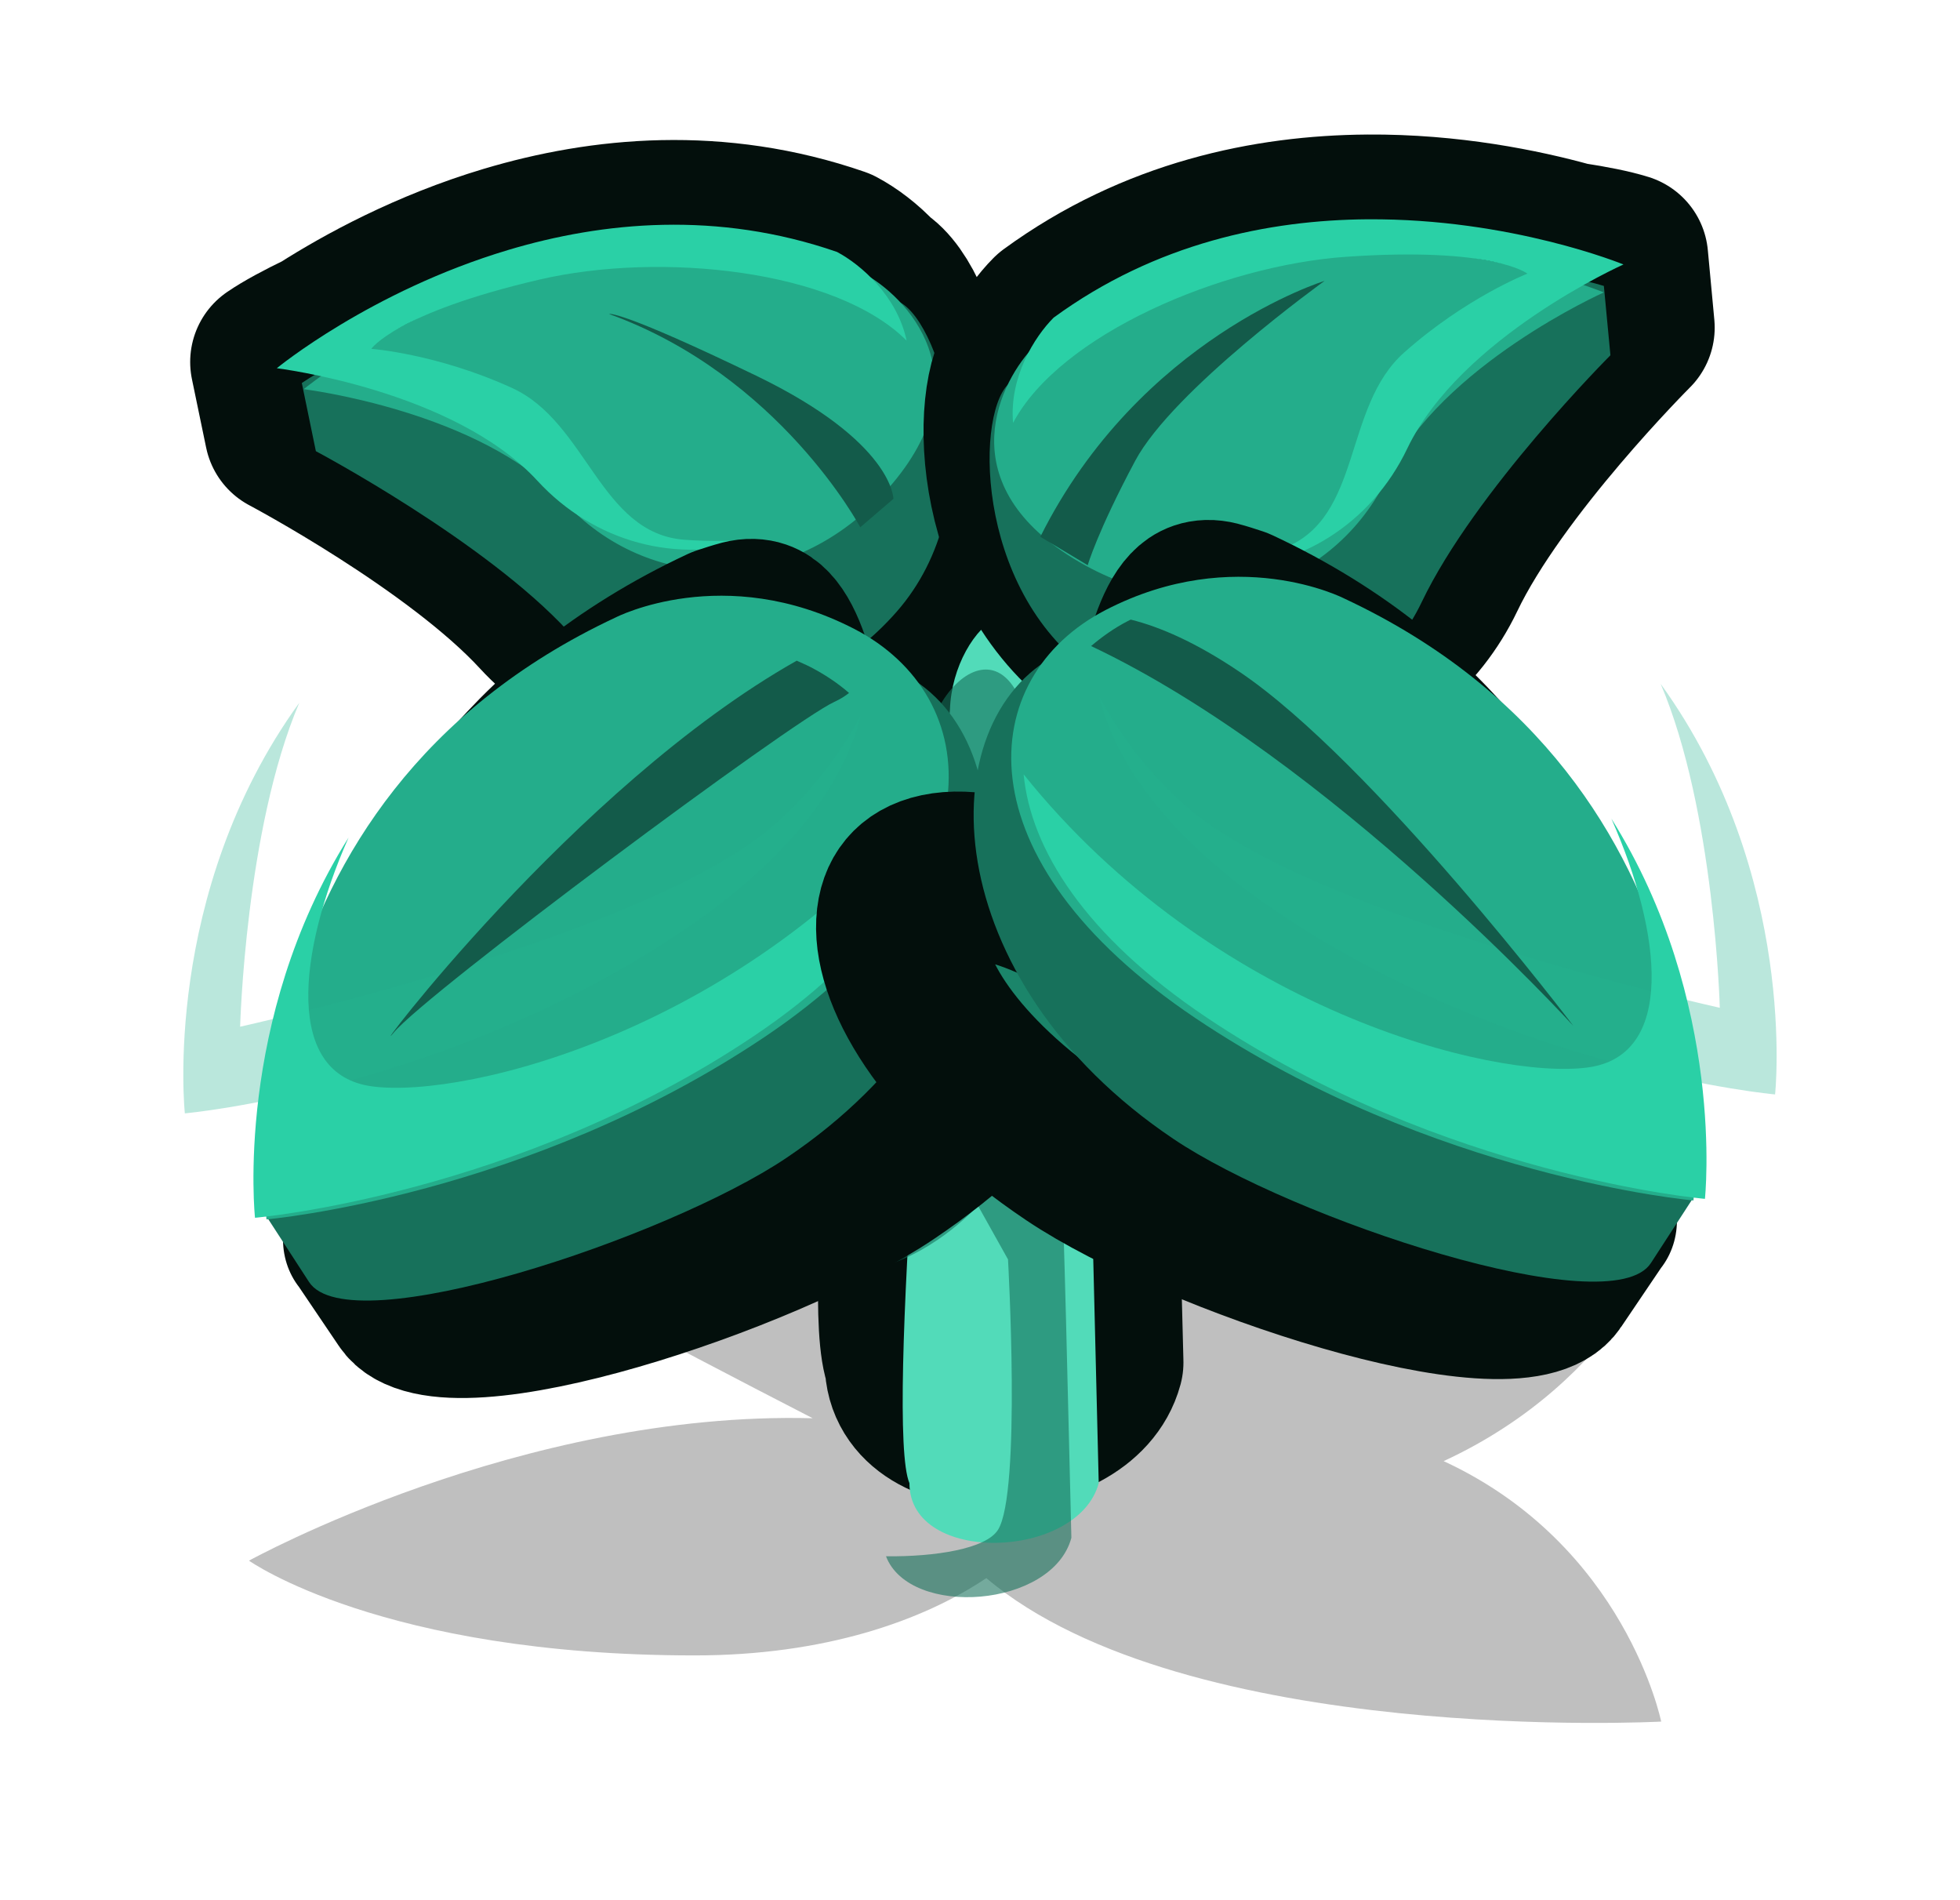 <?xml version="1.0" encoding="UTF-8" standalone="no"?><!-- Created with Inkscape (http://www.inkscape.org/) --><svg xmlns:dc="http://purl.org/dc/elements/1.1/" xmlns:cc="http://creativecommons.org/ns#" xmlns:rdf="http://www.w3.org/1999/02/22-rdf-syntax-ns#" xmlns:svg="http://www.w3.org/2000/svg" xmlns="http://www.w3.org/2000/svg" xmlns:sodipodi="http://sodipodi.sourceforge.net/DTD/sodipodi-0.dtd" xmlns:inkscape="http://www.inkscape.org/namespaces/inkscape" width="115.898" height="112.322" viewBox="0 0 30.665 29.718" version="1.1" id="svg23489" inkscape:version="0.48.5 r10040" sodipodi:docname="plant_06.svg">
  <defs id="defs23483">
    <clipPath clipPathUnits="userSpaceOnUse" id="clipPath22932">
      <path style="opacity: 0.398; color: rgb(0, 0, 0); fill: rgb(111, 225, 196); fill-opacity: 1; fill-rule: nonzero; stroke: none; stroke-width: 0; marker: none; visibility: visible; display: inline; overflow: visible;" d="m 544.302,181.89 c 0.286,0.592 2.599,1.158 3.742,0.158 0.98,2.777 16.865,0 16.865,0 l 0,-16.172 -30.553,0 0,15.421 c 0,0 6.658,3.493 9.946,0.593 z" id="path22934" inkscape:connector-curvature="0" sodipodi:nodetypes="ccccccc"/>
    </clipPath>
    <clipPath clipPathUnits="userSpaceOnUse" id="clipPath22874">
      <path style="opacity: 0.398; color: rgb(0, 0, 0); fill: rgb(111, 225, 196); fill-opacity: 1; fill-rule: nonzero; stroke: none; stroke-width: 0; marker: none; visibility: visible; display: inline; overflow: visible;" d="m 507.964,172.041 c 5.636,4.145 4.409,7.038 4.245,7.426 -0.163,0.388 -0.454,0.846 -0.555,0.759 0,0 -0.231,1.394 -0.967,1.524 0,0 0.728,2.053 -3.233,2.911 -3.961,0.858 -12.088,-2.45 -11.762,-7.8 0.327,-5.35 9.005,-7.351 12.272,-4.819 z" id="path22876" inkscape:connector-curvature="0" sodipodi:nodetypes="csccssc"/>
    </clipPath>
    <clipPath clipPathUnits="userSpaceOnUse" id="clipPath22894">
      <path style="opacity: 0.398; color: rgb(0, 0, 0); fill: rgb(111, 225, 196); fill-opacity: 1; fill-rule: nonzero; stroke: none; stroke-width: 0; marker: none; visibility: visible; display: inline; overflow: visible;" d="m 519.134,181.843 c 1.53,1.079 2.218,-0.857 2.001,-1.062 0.082,0.041 1.96,0.653 4.329,-2.859 2.369,-3.512 0,-9.965 -8.005,-11.966 -8.005,-2.001 -11.272,3.471 -11.476,10.169 -0.204,6.698 5.758,9.271 9.761,9.72 4.002,0.449 3.39,-4.002 3.39,-4.002 z" id="path22896" inkscape:connector-curvature="0" sodipodi:nodetypes="ccssssc"/>
    </clipPath>
    <clipPath clipPathUnits="userSpaceOnUse" id="clipPath23263">
      <path style="opacity: 0.398; color: rgb(0, 0, 0); fill: rgb(111, 225, 196); fill-opacity: 1; fill-rule: nonzero; stroke: none; stroke-width: 0; marker: none; visibility: visible; display: inline; overflow: visible;" d="m 507.964,172.041 c 5.636,4.145 4.409,7.038 4.245,7.426 -0.163,0.388 -0.454,0.846 -0.555,0.759 0,0 -0.231,1.394 -0.967,1.524 0,0 0.728,2.053 -3.233,2.911 -3.961,0.858 -12.088,-2.45 -11.762,-7.8 0.327,-5.35 9.005,-7.351 12.272,-4.819 z" id="path23265" inkscape:connector-curvature="0" sodipodi:nodetypes="csccssc"/>
    </clipPath>
    <clipPath clipPathUnits="userSpaceOnUse" id="clipPath22907">
      <path style="opacity: 0.398; color: rgb(0, 0, 0); fill: rgb(111, 225, 196); fill-opacity: 1; fill-rule: nonzero; stroke: none; stroke-width: 0; marker: none; visibility: visible; display: inline; overflow: visible;" d="m 525.586,181.985 c 0.895,0.982 2.407,0.642 3.043,0.123 0.161,0.726 12.14,0.235 11.905,0 -0.235,-0.235 4.098,-23.832 0,-26.199 -4.098,-2.366 -15.111,0 -21.318,0 -6.208,0 -9.489,8.762 -8.084,14.003 1.404,5.241 4.818,7.158 7.007,9.979 2.189,2.821 7.449,2.094 7.449,2.094 z" id="path22909" inkscape:connector-curvature="0" sodipodi:nodetypes="ccsssssc"/>
    </clipPath>
    <clipPath clipPathUnits="userSpaceOnUse" id="clipPath23269">
      <path style="opacity: 0.398; color: rgb(0, 0, 0); fill: rgb(111, 225, 196); fill-opacity: 1; fill-rule: nonzero; stroke: none; stroke-width: 0; marker: none; visibility: visible; display: inline; overflow: visible;" d="m 525.586,181.985 c 0.895,0.982 2.407,0.642 3.043,0.123 0.161,0.726 12.14,0.235 11.905,0 -0.235,-0.235 4.098,-23.832 0,-26.199 -4.098,-2.366 -15.111,0 -21.318,0 -6.208,0 -9.489,8.762 -8.084,14.003 1.404,5.241 4.818,7.158 7.007,9.979 2.189,2.821 7.449,2.094 7.449,2.094 z" id="path23271" inkscape:connector-curvature="0" sodipodi:nodetypes="ccsssssc"/>
    </clipPath>
    <clipPath clipPathUnits="userSpaceOnUse" id="clipPath23273">
      <path style="opacity: 0.398; color: rgb(0, 0, 0); fill: rgb(111, 225, 196); fill-opacity: 1; fill-rule: nonzero; stroke: none; stroke-width: 0; marker: none; visibility: visible; display: inline; overflow: visible;" d="m 507.964,172.041 c 5.636,4.145 4.409,7.038 4.245,7.426 -0.163,0.388 -0.454,0.846 -0.555,0.759 0,0 -0.231,1.394 -0.967,1.524 0,0 0.728,2.053 -3.233,2.911 -3.961,0.858 -12.088,-2.45 -11.762,-7.8 0.327,-5.35 9.005,-7.351 12.272,-4.819 z" id="path23275" inkscape:connector-curvature="0" sodipodi:nodetypes="csccssc"/>
    </clipPath>
    <clipPath clipPathUnits="userSpaceOnUse" id="clipPath23277">
      <path style="opacity: 0.398; color: rgb(0, 0, 0); fill: rgb(111, 225, 196); fill-opacity: 1; fill-rule: nonzero; stroke: none; stroke-width: 0; marker: none; visibility: visible; display: inline; overflow: visible;" d="m 519.134,181.843 c 1.53,1.079 2.218,-0.857 2.001,-1.062 0.082,0.041 1.96,0.653 4.329,-2.859 2.369,-3.512 0,-9.965 -8.005,-11.966 -8.005,-2.001 -11.272,3.471 -11.476,10.169 -0.204,6.698 5.758,9.271 9.761,9.72 4.002,0.449 3.39,-4.002 3.39,-4.002 z" id="path23279" inkscape:connector-curvature="0" sodipodi:nodetypes="ccssssc"/>
    </clipPath>
    <clipPath clipPathUnits="userSpaceOnUse" id="clipPath23281">
      <path style="opacity: 0.398; color: rgb(0, 0, 0); fill: rgb(111, 225, 196); fill-opacity: 1; fill-rule: nonzero; stroke: none; stroke-width: 0; marker: none; visibility: visible; display: inline; overflow: visible;" d="m 525.586,181.985 c 0.895,0.982 2.407,0.642 3.043,0.123 0.161,0.726 12.14,0.235 11.905,0 -0.235,-0.235 4.098,-23.832 0,-26.199 -4.098,-2.366 -15.111,0 -21.318,0 -6.208,0 -9.489,8.762 -8.084,14.003 1.404,5.241 4.818,7.158 7.007,9.979 2.189,2.821 7.449,2.094 7.449,2.094 z" id="path23283" inkscape:connector-curvature="0" sodipodi:nodetypes="ccsssssc"/>
    </clipPath>
    <clipPath clipPathUnits="userSpaceOnUse" id="clipPath23285">
      <path style="opacity: 0.398; color: rgb(0, 0, 0); fill: rgb(111, 225, 196); fill-opacity: 1; fill-rule: nonzero; stroke: none; stroke-width: 0; marker: none; visibility: visible; display: inline; overflow: visible;" d="m 544.302,181.89 c 0.286,0.592 2.599,1.158 3.742,0.158 0.98,2.777 16.865,0 16.865,0 l 0,-16.172 -30.553,0 0,15.421 c 0,0 6.658,3.493 9.946,0.593 z" id="path23287" inkscape:connector-curvature="0" sodipodi:nodetypes="ccccccc"/>
    </clipPath>
    <clipPath clipPathUnits="userSpaceOnUse" id="clipPath23289">
      <path style="opacity: 0.398; color: rgb(0, 0, 0); fill: rgb(111, 225, 196); fill-opacity: 1; fill-rule: nonzero; stroke: none; stroke-width: 0; marker: none; visibility: visible; display: inline; overflow: visible;" d="m 507.964,172.041 c 5.636,4.145 4.409,7.038 4.245,7.426 -0.163,0.388 -0.454,0.846 -0.555,0.759 0,0 -0.231,1.394 -0.967,1.524 0,0 0.728,2.053 -3.233,2.911 -3.961,0.858 -12.088,-2.45 -11.762,-7.8 0.327,-5.35 9.005,-7.351 12.272,-4.819 z" id="path23291" inkscape:connector-curvature="0" sodipodi:nodetypes="csccssc"/>
    </clipPath>
    <clipPath clipPathUnits="userSpaceOnUse" id="clipPath22919">
      <path style="opacity: 0.398; color: rgb(0, 0, 0); fill: rgb(111, 225, 196); fill-opacity: 1; fill-rule: nonzero; stroke: none; stroke-width: 0; marker: none; visibility: visible; display: inline; overflow: visible;" d="m 533.244,180.679 c -0.163,1.164 0.51,2.001 2.001,1.205 -1.743,1.502 -0.716,1.262 1.421,3.052 2.137,1.79 11.493,0.982 12.129,0.52 0.635,-0.462 8.028,-6.411 8.086,-8.663 0.058,-2.252 -1.906,-15.017 -5.198,-17.789 -3.292,-2.772 -16.46,-0.578 -19.752,-0.058 -3.292,0.52 -10.165,5.718 -9.934,5.776 0.231,0.058 2.83,15.421 2.772,15.652 -0.058,0.231 2.426,4.158 2.83,3.927 0.404,-0.231 3.951,-3.172 3.951,-3.172 0,0 1.592,0.899 1.694,-0.449 z" id="path22921" inkscape:connector-curvature="0" sodipodi:nodetypes="ccsssssssscc"/>
    </clipPath>
    <clipPath clipPathUnits="userSpaceOnUse" id="clipPath23295">
      <path style="opacity: 0.398; color: rgb(0, 0, 0); fill: rgb(111, 225, 196); fill-opacity: 1; fill-rule: nonzero; stroke: none; stroke-width: 0; marker: none; visibility: visible; display: inline; overflow: visible;" d="m 525.586,181.985 c 0.895,0.982 2.407,0.642 3.043,0.123 0.161,0.726 12.14,0.235 11.905,0 -0.235,-0.235 4.098,-23.832 0,-26.199 -4.098,-2.366 -15.111,0 -21.318,0 -6.208,0 -9.489,8.762 -8.084,14.003 1.404,5.241 4.818,7.158 7.007,9.979 2.189,2.821 7.449,2.094 7.449,2.094 z" id="path23297" inkscape:connector-curvature="0" sodipodi:nodetypes="ccsssssc"/>
    </clipPath>
    <clipPath clipPathUnits="userSpaceOnUse" id="clipPath23299">
      <path style="opacity: 0.398; color: rgb(0, 0, 0); fill: rgb(111, 225, 196); fill-opacity: 1; fill-rule: nonzero; stroke: none; stroke-width: 0; marker: none; visibility: visible; display: inline; overflow: visible;" d="m 525.586,181.985 c 0.895,0.982 2.407,0.642 3.043,0.123 0.161,0.726 12.14,0.235 11.905,0 -0.235,-0.235 4.098,-23.832 0,-26.199 -4.098,-2.366 -15.111,0 -21.318,0 -6.208,0 -9.489,8.762 -8.084,14.003 1.404,5.241 4.818,7.158 7.007,9.979 2.189,2.821 7.449,2.094 7.449,2.094 z" id="path23301" inkscape:connector-curvature="0" sodipodi:nodetypes="ccsssssc"/>
    </clipPath>
  </defs>
  <sodipodi:namedview id="base" pagecolor="#7d848b" bordercolor="#666666" borderopacity="1.0" inkscape:pageopacity="0" inkscape:pageshadow="2" inkscape:zoom="3.5744889" inkscape:cx="86.379327" inkscape:cy="33.822727" inkscape:document-units="px" inkscape:current-layer="layer1" showgrid="false" inkscape:pagecheckerboard="false" showborder="true" units="px" inkscape:window-width="1920" inkscape:window-height="1017" inkscape:window-x="-8" inkscape:window-y="-8" inkscape:window-maximized="1" inkscape:showpageshadow="false" guidetolerance="28" fit-margin-top="8" fit-margin-left="8" fit-margin-right="8" fit-margin-bottom="8">
    <inkscape:grid type="xygrid" id="grid24034" spacingx="1px" spacingy="1px" empspacing="8" visible="true" enabled="true" snapvisiblegridlinesonly="true" originx="206.339px" originy="429.026px"/>
  </sodipodi:namedview>
  <g inkscape:label="Layer 1" inkscape:groupmode="layer" id="layer1" transform="translate(54.594,-380.795)">
    <g id="g23460" transform="translate(-41.82,12.742)">
      <g transform="translate(-481.385,714.994)" id="g19041">
        <path inkscape:connector-curvature="0" style="opacity: 0.25; color: rgb(0, 0, 0); fill: rgb(0, 0, 0); fill-opacity: 1; fill-rule: nonzero; stroke: none; stroke-width: 0; marker: none; visibility: visible; display: inline; overflow: visible;" d="m 585.562,-1599.781 c -1.435,-0.055 -2.677,0.01 -3.656,0.219 -6.69,1.434 7.888,9.418 26.562,19.031 -17.239,-0.455 -33.281,8.406 -33.281,8.406 0,0 7.848,5.594 26.312,5.594 7.654,0 13.457,-2.039 17.219,-4.563 11.802,9.958 39.844,8.469 39.844,8.469 0,0 -2.102,-10.409 -12.844,-15.375 10.441,-4.821 13.406,-13.719 13.406,-13.719 0,0 -16.687,-6.872 -38.094,6.938 -0.171,-0.261 -0.33,-0.506 -0.531,-0.781 -5.385,-7.344 -24.893,-13.836 -34.938,-14.219 z" transform="matrix(0.265,0,0,0.265,320.082,94.084)" id="path19032" gds_color="shadow"/>
        <g id="g18995">
          <g id="g18949">
            <g id="g18945" transform="matrix(0.853,0,0,0.853,35.904,-106.63)">
              <path style="color: rgb(0, 0, 0); fill: rgb(42, 208, 166); fill-opacity: 1; fill-rule: nonzero; stroke: rgb(3, 15, 12); stroke-width: 11.727; stroke-linejoin: round; stroke-opacity: 1; marker: none; visibility: visible; display: inline; overflow: visible; stroke-miterlimit: 4; stroke-dasharray: none;" d="m 772.144,-1369.034 c -1.187,12.808 -4.482,41.254 -2.803,45.17 0,5.698 11.676,5.316 13.101,0 -0.531,-21.065 -0.729,-29.74 -2.696,-46.312 -1.167,-9.83 -7.404,-4.793 -7.602,1.141 z" id="path18943" inkscape:connector-curvature="0" transform="matrix(0.265,0,0,0.265,320.082,94.084)" sodipodi:nodetypes="cccsc"/>
              <path sodipodi:nodetypes="cccsc" transform="matrix(0.265,0,0,0.265,320.082,94.084)" inkscape:connector-curvature="0" id="path18941" d="m 772.144,-1369.034 c -1.187,12.808 -4.482,49.605 -2.803,53.522 0,5.698 11.676,5.316 13.101,0 -0.531,-21.065 -0.729,-38.092 -2.696,-54.663 -1.167,-9.83 -7.404,-4.793 -7.602,1.141 z" style="color: rgb(0, 0, 0); fill: rgb(82, 219, 185); fill-opacity: 1; fill-rule: nonzero; stroke: none; stroke-width: 0; marker: none; visibility: visible; display: inline; overflow: visible;"/>
              <path inkscape:connector-curvature="0" style="opacity: 0.597; color: rgb(0, 0, 0); fill: rgb(23, 113, 91); fill-opacity: 1; fill-rule: nonzero; stroke: none; stroke-width: 0; marker: none; visibility: visible; display: inline; overflow: visible;" d="m 619.406,-1628.469 c -1.668,0.242 -3.374,2.841 -3.469,5.688 -0.578,6.232 -1.718,19.05 -2.344,29.594 3.297,-0.985 5.594,-3.594 5.594,-3.594 l 1.781,3.187 c 0,0 0.791,13.824 -0.594,16 -0.716,1.125 -3.713,1.594 -6.625,1.563 1.406,3.664 9.856,3.06 10.969,-1.094 -0.453,-17.962 -0.636,-32.495 -2.312,-46.625 -0.435,-3.667 -1.703,-4.907 -3,-4.719 z" transform="matrix(0.31,0,0,0.31,333.265,235.384)" id="path19029"/>
            </g>
            <g id="g18919" transform="matrix(-0.691,0.212,0.212,0.691,941.709,-265.942)">
              <path id="path18921" transform="matrix(0.265,0,0,0.265,320.082,94.084)" d="m 995.75,-1452.094 c -8.037,0.06 -17.267,1.924 -25.625,8.031 -0.736,0.736 -1.595,1.872 -2.25,3.25 -2.706,2.926 -2.43,17.779 7.781,24.062 10.287,6.33 21.742,2.756 26.094,-6.344 4.352,-9.1 15.438,-20.156 15.438,-20.156 l -0.531,-5.688 c -1.073,-0.335 -2.588,-0.634 -4.375,-0.906 -0.038,-0.01 -0.087,-0.021 -0.125,-0.031 -3.794,-1.047 -9.674,-2.269 -16.406,-2.219 z" style="color: rgb(0, 0, 0); fill: rgb(23, 113, 91); fill-opacity: 1; fill-rule: nonzero; stroke: rgb(3, 15, 12); stroke-width: 13.838; stroke-linejoin: round; stroke-miterlimit: 4; stroke-opacity: 1; stroke-dasharray: none; marker: none; visibility: visible; display: inline; overflow: visible;" inkscape:connector-curvature="0"/>
              <path style="color: rgb(0, 0, 0); fill: rgb(23, 113, 91); fill-opacity: 1; fill-rule: nonzero; stroke: none; stroke-width: 0; marker: none; visibility: visible; display: inline; overflow: visible;" d="m 576.181,-287.151 c 4.4,-3.215 10.999,-2.718 12.891,-2.128 l 0.142,1.5 c 0,0 -2.931,2.931 -4.083,5.339 -1.151,2.408 -4.187,3.35 -6.909,1.675 -2.722,-1.675 -2.774,-5.653 -2.041,-6.385 z" id="path18923" inkscape:connector-curvature="0" sodipodi:nodetypes="cccssc"/>
              <path sodipodi:nodetypes="ccssc" inkscape:connector-curvature="0" id="path18925" d="m 576.757,-287.988 c 5.443,-3.978 12.315,-1.151 12.315,-1.151 0,0 -3.522,1.57 -4.673,3.978 -1.151,2.408 -4.083,3.454 -6.804,1.78 -2.722,-1.675 -1.57,-3.873 -0.837,-4.606 z" style="color: rgb(0, 0, 0); fill: rgb(36, 173, 139); fill-opacity: 1; fill-rule: nonzero; stroke: none; stroke-width: 0; marker: none; visibility: visible; display: inline; overflow: visible;"/>
              <path id="path18927" transform="matrix(0.265,0,0,0.265,320.082,94.084)" d="m 995.75,-1452.094 c -8.037,0.06 -17.267,1.924 -25.625,8.031 -1.558,1.558 -3.64,4.869 -3.312,8.594 3.836,-7.247 17.093,-12.858 27.188,-13.562 12.03,-0.839 14.812,1.375 14.812,1.375 0,0 -5.027,1.961 -10.062,6.437 -5.036,4.476 -3.378,13.451 -9.812,15.969 -1.935,0.757 -3.834,1.282 -5.594,1.688 6.742,0.114 12.723,-3.68 15.656,-9.812 4.352,-9.1 17.656,-15.031 17.656,-15.031 0,0 -9.161,-3.775 -20.906,-3.688 z" style="color: rgb(0, 0, 0); fill: rgb(42, 208, 166); fill-opacity: 1; fill-rule: nonzero; stroke: none; stroke-width: 0; marker: none; visibility: visible; display: inline; overflow: visible;" inkscape:connector-curvature="0"/>
            </g>
            <g transform="matrix(0.723,0,0,0.723,67.805,-133.32)" id="g18897">
              <path inkscape:connector-curvature="0" style="color: rgb(0, 0, 0); fill: rgb(23, 113, 91); fill-opacity: 1; fill-rule: nonzero; stroke: rgb(3, 15, 12); stroke-width: 13.838; stroke-linejoin: round; stroke-miterlimit: 4; stroke-opacity: 1; stroke-dasharray: none; marker: none; visibility: visible; display: inline; overflow: visible;" d="m 995.75,-1452.094 c -8.037,0.06 -17.267,1.924 -25.625,8.031 -0.736,0.736 -1.595,1.872 -2.25,3.25 -2.706,2.926 -2.43,17.779 7.781,24.062 10.287,6.33 21.742,2.756 26.094,-6.344 4.352,-9.1 15.438,-20.156 15.438,-20.156 l -0.531,-5.688 c -1.073,-0.335 -2.588,-0.634 -4.375,-0.906 -0.038,-0.01 -0.087,-0.021 -0.125,-0.031 -3.794,-1.047 -9.674,-2.269 -16.406,-2.219 z" transform="matrix(0.265,0,0,0.265,320.082,94.084)" id="path18899"/>
              <path sodipodi:nodetypes="cccssc" inkscape:connector-curvature="0" id="path18901" d="m 576.181,-287.151 c 4.4,-3.215 10.999,-2.718 12.891,-2.128 l 0.142,1.5 c 0,0 -2.931,2.931 -4.083,5.339 -1.151,2.408 -4.187,3.35 -6.909,1.675 -2.722,-1.675 -2.774,-5.653 -2.041,-6.385 z" style="color: rgb(0, 0, 0); fill: rgb(23, 113, 91); fill-opacity: 1; fill-rule: nonzero; stroke: none; stroke-width: 0; marker: none; visibility: visible; display: inline; overflow: visible;"/>
              <path style="color: rgb(0, 0, 0); fill: rgb(36, 173, 139); fill-opacity: 1; fill-rule: nonzero; stroke: none; stroke-width: 0; marker: none; visibility: visible; display: inline; overflow: visible;" d="m 576.757,-287.988 c 5.443,-3.978 12.315,-1.151 12.315,-1.151 0,0 -3.522,1.57 -4.673,3.978 -1.151,2.408 -4.083,3.454 -6.804,1.78 -2.722,-1.675 -1.57,-3.873 -0.837,-4.606 z" id="path18903" inkscape:connector-curvature="0" sodipodi:nodetypes="ccssc"/>
              <path inkscape:connector-curvature="0" style="color: rgb(0, 0, 0); fill: rgb(42, 208, 166); fill-opacity: 1; fill-rule: nonzero; stroke: none; stroke-width: 0; marker: none; visibility: visible; display: inline; overflow: visible;" d="m 995.75,-1452.094 c -8.037,0.06 -17.267,1.924 -25.625,8.031 -1.558,1.558 -3.64,4.869 -3.312,8.594 3.836,-7.247 17.093,-12.858 27.188,-13.562 12.03,-0.839 14.812,1.375 14.812,1.375 0,0 -5.027,1.961 -10.062,6.437 -5.036,4.476 -3.378,13.451 -9.812,15.969 -1.935,0.757 -3.834,1.282 -5.594,1.688 6.742,0.114 12.723,-3.68 15.656,-9.812 4.352,-9.1 17.656,-15.031 17.656,-15.031 0,0 -9.161,-3.775 -20.906,-3.688 z" transform="matrix(0.265,0,0,0.265,320.082,94.084)" id="path18905"/>
            </g>
            <g id="g18929" transform="matrix(1,-0.251,0.173,0.966,-546.521,-476.582)">
              <path sodipodi:nodetypes="cccccsscc" inkscape:connector-curvature="0" id="path18931" transform="matrix(0.265,0,0,0.265,-6.3049604e-6,18.562)" d="m 3617.406,1414.438 c -0.341,9e-4 -0.724,0.032 -1.125,0.062 -24.253,5.018 -25.86,30.114 -25.86,30.114 0,0 -0.023,-0.013 0,-0.01 l 1.765,4.301 c 1.659,4.218 20.755,2.677 28.281,-0.25 15.053,-5.854 15.422,-17.392 2.809,-14.362 -6.303,1.514 -0.802,-19.87 -5.872,-19.857 z" style="color: rgb(0, 0, 0); fill: rgb(27, 133, 106); fill-opacity: 1; fill-rule: nonzero; stroke: rgb(3, 15, 12); stroke-width: 9.956; stroke-linejoin: round; stroke-miterlimit: 4; stroke-opacity: 1; stroke-dasharray: none; marker: none; visibility: visible; display: inline; overflow: visible;"/>
              <path sodipodi:nodetypes="ccssccc" style="color: rgb(0, 0, 0); fill: rgb(23, 113, 91); fill-opacity: 1; fill-rule: nonzero; stroke: none; stroke-width: 0; marker: none; visibility: visible; display: inline; overflow: visible;" d="m 956.808,394.773 c -6.417,1.328 -6.834,5.964 -6.834,5.964 l 0.461,1.181 c 0.436,1.117 5.488,0.71 7.479,-0.065 3.983,-1.549 4.807,-5.51 3.037,-7.059 -1.77,-1.549 -4.143,-0.021 -4.143,-0.021 z" id="path18933" inkscape:connector-curvature="0"/>
              <path inkscape:connector-curvature="0" id="path18935" d="m 956.808,392.813 c -6.417,1.328 -6.842,7.97 -6.842,7.97 0,0 3.966,0.659 7.949,-0.89 3.983,-1.549 4.204,-4.425 2.434,-5.974 -1.77,-1.549 -3.54,-1.106 -3.54,-1.106 z" style="color: rgb(0, 0, 0); fill: rgb(36, 173, 139); fill-opacity: 1; fill-rule: nonzero; stroke: none; stroke-width: 0; marker: none; visibility: visible; display: inline; overflow: visible;" sodipodi:nodetypes="ccscc"/>
              <path inkscape:connector-curvature="0" style="opacity: 0.314; color: rgb(0, 0, 0); fill: rgb(37, 180, 145); fill-opacity: 1; fill-rule: nonzero; stroke: none; stroke-width: 0; marker: none; visibility: visible; display: inline; overflow: visible;" d="m 3659.625,1366.219 c -0.737,2.317 -1.904,4.766 -3.75,7 -6.12,7.409 -28.656,15.437 -28.656,15.437 0,0 -2.044,-11.562 -0.406,-19.312 -5.764,12.098 -1.781,24.75 -1.781,24.75 0,0 14.926,-3.158 26.813,-14.094 5.338,-4.911 7.625,-9.7 7.781,-13.781 z" transform="matrix(0.246,0.096,-0.096,0.246,191.103,-292.128)" id="path18937"/>
              <path style="color: rgb(0, 0, 0); fill: rgb(42, 208, 166); fill-opacity: 1; fill-rule: nonzero; stroke: none; stroke-width: 0; marker: none; visibility: visible; display: inline; overflow: visible;" d="m 1083.875,-1502.188 c 0.423,4.417 3.643,9.559 10.812,14.375 14.035,9.428 29.531,10.781 29.531,10.781 0,0 1.246,-11.667 -5.563,-22.5 3.045,6.875 3.784,14.031 -1.375,14.719 -5.622,0.75 -22.252,-3.471 -33.406,-17.375 z" transform="matrix(-0.253,-0.066,-0.045,0.262,1167.759,861.894)" id="path18939" inkscape:connector-curvature="0"/>
              <path inkscape:connector-curvature="0" id="path18988" transform="matrix(0.253,0.066,-0.045,0.262,731.915,780.73)" d="m 609.438,-1628.875 c -13.209,7.46 -25.714,24.238 -23.875,22.031 1.978,-2.374 23.522,-18.407 26.094,-19.594 0.359,-0.166 0.642,-0.343 0.875,-0.531 -0.672,-0.586 -1.439,-1.096 -2.281,-1.531 -0.278,-0.143 -0.539,-0.25 -0.812,-0.375 z" style="color: rgb(0, 0, 0); fill: rgb(19, 91, 74); fill-opacity: 1; fill-rule: nonzero; stroke: none; stroke-width: 0; marker: none; visibility: visible; display: inline; overflow: visible;"/>
            </g>
            <g transform="matrix(-1,-0.251,-0.173,0.966,1514.407,-476.878)" id="g18907">
              <path style="color: rgb(0, 0, 0); fill: rgb(27, 133, 106); fill-opacity: 1; fill-rule: nonzero; stroke: rgb(3, 15, 12); stroke-width: 9.956; stroke-linejoin: round; stroke-miterlimit: 4; stroke-opacity: 1; stroke-dasharray: none; marker: none; visibility: visible; display: inline; overflow: visible;" d="m 3617.406,1414.438 c -0.341,9e-4 -0.724,0.032 -1.125,0.062 -24.253,5.018 -25.86,30.114 -25.86,30.114 0,0 -0.023,-0.013 0,-0.01 l 1.765,4.301 c 1.659,4.218 20.755,2.677 28.281,-0.25 15.053,-5.854 15.422,-17.392 2.809,-14.362 -6.303,1.514 -0.802,-19.87 -5.872,-19.857 z" transform="matrix(0.265,0,0,0.265,-6.3049604e-6,18.562)" id="path18909" inkscape:connector-curvature="0" sodipodi:nodetypes="cccccsscc"/>
              <path inkscape:connector-curvature="0" id="path18911" d="m 956.808,394.773 c -6.417,1.328 -6.834,5.964 -6.834,5.964 l 0.461,1.181 c 0.436,1.117 5.488,0.71 7.479,-0.065 3.983,-1.549 4.807,-5.51 3.037,-7.059 -1.77,-1.549 -4.143,-0.021 -4.143,-0.021 z" style="color: rgb(0, 0, 0); fill: rgb(23, 113, 91); fill-opacity: 1; fill-rule: nonzero; stroke: none; stroke-width: 0; marker: none; visibility: visible; display: inline; overflow: visible;" sodipodi:nodetypes="ccssccc"/>
              <path sodipodi:nodetypes="ccscc" style="color: rgb(0, 0, 0); fill: rgb(36, 173, 139); fill-opacity: 1; fill-rule: nonzero; stroke: none; stroke-width: 0; marker: none; visibility: visible; display: inline; overflow: visible;" d="m 956.808,392.813 c -6.417,1.328 -6.842,7.97 -6.842,7.97 0,0 3.966,0.659 7.949,-0.89 3.983,-1.549 4.204,-4.425 2.434,-5.974 -1.77,-1.549 -3.54,-1.106 -3.54,-1.106 z" id="path18913" inkscape:connector-curvature="0"/>
              <path id="path18915" transform="matrix(0.246,0.096,-0.096,0.246,191.103,-292.128)" d="m 3659.625,1366.219 c -0.737,2.317 -1.904,4.766 -3.75,7 -6.12,7.409 -28.656,15.437 -28.656,15.437 0,0 -2.044,-11.562 -0.406,-19.312 -5.764,12.098 -1.781,24.75 -1.781,24.75 0,0 14.926,-3.158 26.813,-14.094 5.338,-4.911 7.625,-9.7 7.781,-13.781 z" style="opacity: 0.314; color: rgb(0, 0, 0); fill: rgb(37, 180, 145); fill-opacity: 1; fill-rule: nonzero; stroke: none; stroke-width: 0; marker: none; visibility: visible; display: inline; overflow: visible;" inkscape:connector-curvature="0"/>
              <path inkscape:connector-curvature="0" id="path18917" transform="matrix(-0.253,-0.066,-0.045,0.262,1167.759,861.894)" d="m 1083.875,-1502.188 c 0.423,4.417 3.643,9.559 10.812,14.375 14.035,9.428 29.531,10.781 29.531,10.781 0,0 1.246,-11.667 -5.563,-22.5 3.045,6.875 3.784,14.031 -1.375,14.719 -5.622,0.75 -22.252,-3.471 -33.406,-17.375 z" style="color: rgb(0, 0, 0); fill: rgb(42, 208, 166); fill-opacity: 1; fill-rule: nonzero; stroke: none; stroke-width: 0; marker: none; visibility: visible; display: inline; overflow: visible;"/>
              <path inkscape:connector-curvature="0" id="path18985" transform="matrix(-0.253,-0.066,-0.045,0.262,1045.637,862.442)" d="m 628.562,-1629.719 c -0.064,0.032 -0.124,0.061 -0.188,0.094 -0.798,0.412 -1.511,0.921 -2.156,1.469 14.178,6.716 28.562,22.5 28.562,22.5 0,0 -11.868,-15.628 -19.781,-20.969 -2.586,-1.746 -4.722,-2.667 -6.438,-3.094 z" style="color: rgb(0, 0, 0); fill: rgb(19, 91, 74); fill-opacity: 1; fill-rule: nonzero; stroke: none; stroke-width: 0; marker: none; visibility: visible; display: inline; overflow: visible;"/>
            </g>
          </g>
          <path transform="matrix(0.265,0,0,0.265,320.082,94.084)" inkscape:connector-curvature="0" id="path18991" d="m 621.907,-1632.562 c 5.875,-11.75 16.786,-15.107 16.786,-15.107 0,0 -8.952,6.434 -11.19,10.631 -2.238,4.196 -2.798,6.155 -2.798,6.155 z" style="color: rgb(0, 0, 0); fill: rgb(19, 91, 74); fill-opacity: 1; fill-rule: nonzero; stroke: none; stroke-width: 0; marker: none; visibility: visible; display: inline; overflow: visible;"/>
          <path transform="matrix(0.265,0,0,0.265,320.082,94.084)" inkscape:connector-curvature="0" id="path18993" d="m 596.449,-1645.711 c 10.071,3.637 14.827,12.589 14.827,12.589 l 1.958,-1.679 c 0,0 0,-3.357 -8.113,-7.274 -8.113,-3.917 -8.673,-3.637 -8.673,-3.637 z" style="color: rgb(0, 0, 0); fill: rgb(19, 91, 74); fill-opacity: 1; fill-rule: nonzero; stroke: none; stroke-width: 0; marker: none; visibility: visible; display: inline; overflow: visible;"/>
        </g>
      </g>
    </g>
  </g>
</svg>